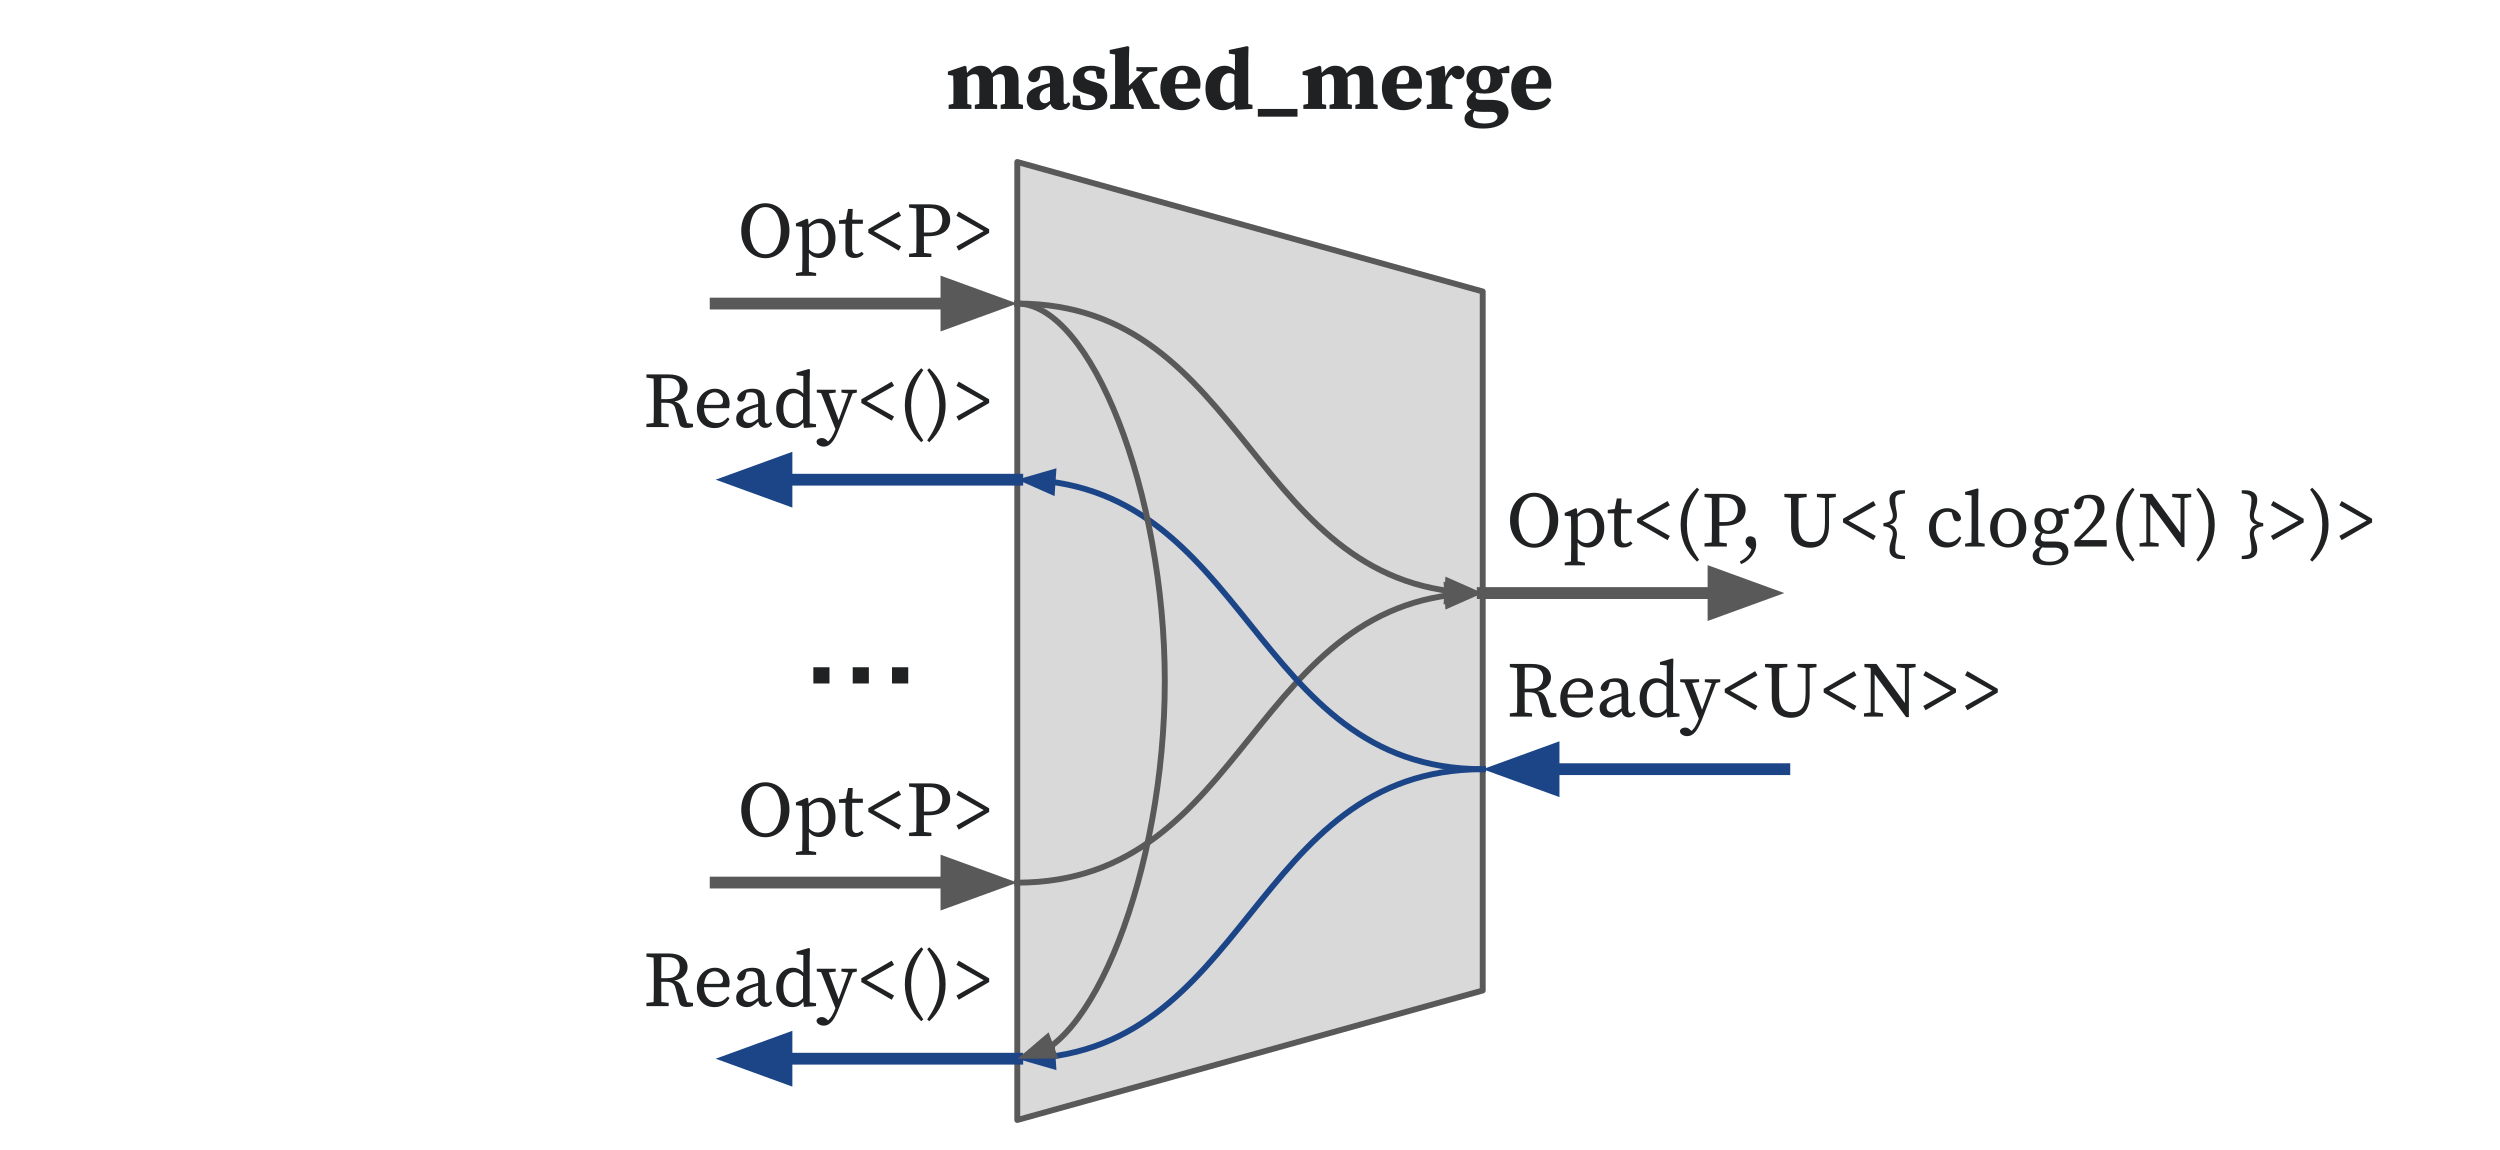 <?xml version="1.0" encoding="UTF-8" standalone="no"?>
<svg
   version="1.1"
   viewBox="0 0 423.614 194.827"
   fill="none"
   stroke="none"
   stroke-linecap="square"
   stroke-miterlimit="10"
   id="svg313"
   sodipodi:docname="masked-merge.svg"
   width="423.614"
   height="194.827"
   inkscape:version="1.1.2 (b8e25be8, 2022-02-05)"
   xmlns:inkscape="http://www.inkscape.org/namespaces/inkscape"
   xmlns:sodipodi="http://sodipodi.sourceforge.net/DTD/sodipodi-0.dtd"
   xmlns="http://www.w3.org/2000/svg"
   xmlns:svg="http://www.w3.org/2000/svg">
  <defs
     id="defs317" />
  <sodipodi:namedview
     id="namedview315"
     pagecolor="#ffffff"
     bordercolor="#666666"
     borderopacity="1.0"
     inkscape:pageshadow="2"
     inkscape:pageopacity="0.0"
     inkscape:pagecheckerboard="0"
     showgrid="false"
     inkscape:zoom="1.05"
     inkscape:cx="-10"
     inkscape:cy="237.61905"
     inkscape:window-width="1296"
     inkscape:window-height="969"
     inkscape:window-x="0"
     inkscape:window-y="25"
     inkscape:window-maximized="0"
     inkscape:current-layer="g311" />
  <clipPath
     id="g305443f3828_0_0.0">
    <path
       d="M 0,0 H 960 V 540 H 0 Z"
       clip-rule="nonzero"
       id="path2" />
  </clipPath>
  <g
     clip-path="url(#g305443f3828_0_0.0)"
     id="g311"
     transform="translate(-489.411,-32.825)">
    <path
       fill="#000000"
       fill-opacity="0"
       d="M 0,0 H 504 V 72.976 H 0 Z"
       fill-rule="evenodd"
       id="path7" />
    <path
       fill="#000000"
       fill-opacity="0"
       d="M 912.525,33.325 V 227.152 H 489.911 V 33.325 Z"
       fill-rule="evenodd"
       id="path11" />
    <path
       fill="#000000"
       fill-opacity="0"
       d="M 639.142,32.061 H 763.299 V 59.935 H 639.142 Z"
       fill-rule="evenodd"
       id="path15" />
    <path
       fill="#202122"
       d="m 650.154,51.278 v -0.688 l 0.797,-0.172 q 0.016,-0.531 0.016,-1.141 0,-0.625 0,-1.078 v -0.844 q 0,-0.609 -0.016,-0.938 0,-0.328 -0.031,-0.766 l -0.891,-0.141 v -0.562 l 2.891,-0.984 0.25,0.156 0.094,1.062 q 0.516,-0.609 1.078,-0.906 0.562,-0.312 1.203,-0.312 1.516,0 1.953,1.297 0.609,-0.719 1.172,-1 0.562,-0.297 1.188,-0.297 1.125,0 1.625,0.641 0.516,0.641 0.516,1.953 v 1.641 q 0,0.469 0,1.094 0,0.609 0.016,1.141 l 0.734,0.156 v 0.688 h -3.781 v -0.688 l 0.719,-0.172 q 0.016,-0.531 0.016,-1.141 0,-0.609 0,-1.078 V 46.778 q 0,-0.812 -0.188,-1.094 -0.188,-0.297 -0.656,-0.297 -0.609,0 -1.219,0.531 0.016,0.125 0.016,0.266 0.016,0.141 0.016,0.297 v 1.719 q 0,0.484 0,1.094 0,0.609 0,1.156 l 0.703,0.141 v 0.688 h -3.781 v -0.688 l 0.75,-0.172 q 0.016,-0.531 0.016,-1.141 0,-0.609 0,-1.078 v -1.406 q 0,-0.781 -0.188,-1.094 -0.172,-0.312 -0.656,-0.312 -0.312,0 -0.625,0.156 -0.297,0.141 -0.578,0.375 v 2.281 q 0,0.453 0,1.078 0,0.625 0.016,1.172 l 0.688,0.141 v 0.688 z m 18.862,0.203 q -1.266,0 -1.609,-1.047 -0.469,0.484 -0.906,0.781 -0.422,0.281 -1.188,0.281 -0.844,0 -1.391,-0.484 -0.531,-0.484 -0.531,-1.391 0,-0.531 0.234,-0.953 0.234,-0.422 0.844,-0.781 0.625,-0.375 1.75,-0.703 0.219,-0.062 0.516,-0.141 0.297,-0.078 0.594,-0.141 v -0.484 q 0,-0.984 -0.25,-1.328 -0.234,-0.359 -0.938,-0.359 -0.094,0 -0.188,0 -0.078,0 -0.203,0.016 l -0.078,0.641 q -0.016,0.719 -0.328,1.047 -0.312,0.312 -0.734,0.312 -0.812,0 -0.984,-0.734 0.062,-0.906 0.922,-1.469 0.875,-0.578 2.453,-0.578 1.406,0 2.016,0.641 0.609,0.641 0.609,2.125 v 3.281 q 0,0.438 0.312,0.438 0.125,0 0.219,-0.062 0.109,-0.078 0.234,-0.266 l 0.391,0.266 q -0.266,0.578 -0.688,0.844 -0.422,0.25 -1.078,0.25 z m -3.453,-2.234 q 0,0.531 0.25,0.797 0.266,0.266 0.625,0.266 0.172,0 0.344,-0.062 0.172,-0.078 0.547,-0.344 v -2.375 q -0.188,0.062 -0.375,0.125 -0.172,0.062 -0.312,0.125 -0.5,0.203 -0.797,0.578 -0.281,0.375 -0.281,0.891 z m 8.142,2.25 q -1.391,0 -2.547,-0.672 l 0.047,-1.797 h 1.172 l 0.25,1.453 q 0.266,0.109 0.531,0.156 0.266,0.047 0.562,0.047 0.641,0 0.969,-0.203 0.344,-0.219 0.344,-0.656 0,-0.328 -0.25,-0.578 -0.25,-0.25 -0.984,-0.453 l -0.797,-0.234 q -0.844,-0.25 -1.312,-0.812 -0.453,-0.562 -0.453,-1.375 0,-1.016 0.781,-1.703 0.797,-0.703 2.281,-0.703 0.641,0 1.188,0.156 0.547,0.156 1.125,0.438 l -0.094,1.609 h -1.188 l -0.281,-1.266 q -0.312,-0.125 -0.812,-0.125 -0.5,0 -0.797,0.219 -0.297,0.203 -0.297,0.609 0,0.297 0.234,0.531 0.234,0.219 1,0.453 l 0.719,0.203 q 1.031,0.312 1.484,0.891 0.453,0.562 0.453,1.375 0,1.156 -0.891,1.797 -0.875,0.641 -2.438,0.641 z m 3.81,-0.219 v -0.688 l 0.828,-0.172 q 0.016,-0.547 0.016,-1.156 0,-0.625 0,-1.062 V 42.06 l -0.906,-0.141 v -0.625 l 3.078,-0.656 0.234,0.141 -0.062,2.062 v 4.5 l 2.375,-2.328 -1.109,-0.172 v -0.641 h 3.531 v 0.641 l -1.328,0.188 -1.281,1.219 2.062,4.125 0.938,0.219 v 0.688 h -2.984 l -1.656,-3.5 -0.547,0.516 q 0,0.484 0,1.062 0.016,0.578 0.016,1.078 l 0.797,0.156 v 0.688 z m 12.143,-6.547 q -0.406,0 -0.75,0.5 -0.344,0.5 -0.391,1.859 h 1.234 q 0.531,0 0.719,-0.203 0.188,-0.219 0.188,-0.719 0,-0.734 -0.297,-1.078 -0.297,-0.359 -0.703,-0.359 z m 0.031,6.766 q -1.078,0 -1.906,-0.438 -0.812,-0.453 -1.281,-1.297 -0.469,-0.844 -0.469,-2.016 0,-1.234 0.547,-2.078 0.562,-0.844 1.422,-1.266 0.859,-0.438 1.797,-0.438 0.969,0 1.641,0.406 0.688,0.406 1.031,1.109 0.359,0.703 0.359,1.594 0,0.422 -0.078,0.781 h -4.234 q 0.062,1.156 0.625,1.703 0.578,0.547 1.328,0.547 0.609,0 1.031,-0.219 0.422,-0.234 0.75,-0.578 l 0.516,0.469 q -0.453,0.875 -1.234,1.297 -0.781,0.422 -1.844,0.422 z m 6.464,-3.719 q 0,1.203 0.422,1.828 0.422,0.609 1.094,0.609 0.5,0 0.906,-0.328 v -4.375 q -0.391,-0.297 -0.859,-0.297 -0.672,0 -1.125,0.625 -0.438,0.625 -0.438,1.938 z m 2.625,3.656 -0.125,-0.828 q -0.844,0.891 -2.062,0.891 -0.828,0 -1.5,-0.422 -0.656,-0.422 -1.047,-1.25 -0.375,-0.828 -0.375,-2.016 0,-1.203 0.453,-2.062 0.469,-0.859 1.203,-1.312 0.75,-0.469 1.578,-0.469 0.562,0 0.984,0.203 0.438,0.188 0.781,0.578 v -2.688 l -1.031,-0.141 v -0.625 l 3.094,-0.656 0.234,0.141 -0.047,2.062 v 7.609 l 0.719,0.141 v 0.688 z m 3.768,1.156 v -1.312 h 6.719 v 1.312 z m 7.712,-1.312 v -0.688 l 0.797,-0.172 q 0.016,-0.531 0.016,-1.141 0,-0.625 0,-1.078 v -0.844 q 0,-0.609 -0.016,-0.938 0,-0.328 -0.031,-0.766 l -0.891,-0.141 v -0.562 l 2.891,-0.984 0.25,0.156 0.094,1.062 q 0.516,-0.609 1.078,-0.906 0.562,-0.312 1.203,-0.312 1.516,0 1.953,1.297 0.609,-0.719 1.172,-1 0.562,-0.297 1.188,-0.297 1.125,0 1.625,0.641 0.516,0.641 0.516,1.953 v 1.641 q 0,0.469 0,1.094 0,0.609 0.016,1.141 l 0.734,0.156 v 0.688 h -3.781 v -0.688 l 0.719,-0.172 q 0.016,-0.531 0.016,-1.141 0,-0.609 0,-1.078 V 46.778 q 0,-0.812 -0.188,-1.094 -0.188,-0.297 -0.656,-0.297 -0.609,0 -1.219,0.531 0.016,0.125 0.016,0.266 0.016,0.141 0.016,0.297 v 1.719 q 0,0.484 0,1.094 0,0.609 0,1.156 l 0.703,0.141 v 0.688 h -3.781 v -0.688 l 0.75,-0.172 q 0.016,-0.531 0.016,-1.141 0,-0.609 0,-1.078 v -1.406 q 0,-0.781 -0.188,-1.094 -0.172,-0.312 -0.656,-0.312 -0.312,0 -0.625,0.156 -0.297,0.141 -0.578,0.375 v 2.281 q 0,0.453 0,1.078 0,0.625 0.016,1.172 l 0.688,0.141 v 0.688 z m 16.934,-6.547 q -0.406,0 -0.75,0.5 -0.344,0.5 -0.391,1.859 h 1.234 q 0.531,0 0.719,-0.203 0.188,-0.219 0.188,-0.719 0,-0.734 -0.297,-1.078 -0.297,-0.359 -0.703,-0.359 z m 0.031,6.766 q -1.078,0 -1.906,-0.438 -0.812,-0.453 -1.281,-1.297 -0.469,-0.844 -0.469,-2.016 0,-1.234 0.547,-2.078 0.562,-0.844 1.422,-1.266 0.859,-0.438 1.797,-0.438 0.969,0 1.641,0.406 0.688,0.406 1.031,1.109 0.359,0.703 0.359,1.594 0,0.422 -0.078,0.781 h -4.234 q 0.062,1.156 0.625,1.703 0.578,0.547 1.328,0.547 0.609,0 1.031,-0.219 0.422,-0.234 0.75,-0.578 l 0.516,0.469 q -0.453,0.875 -1.234,1.297 -0.781,0.422 -1.844,0.422 z m 3.948,-0.219 v -0.688 l 0.812,-0.156 q 0.016,-0.547 0.016,-1.156 0,-0.625 0,-1.078 V 47.341 q 0,-0.422 -0.016,-0.672 0,-0.266 -0.016,-0.484 0,-0.234 -0.016,-0.531 l -0.891,-0.141 v -0.562 l 2.891,-0.984 0.25,0.156 0.141,1.734 q 0.312,-0.938 0.859,-1.406 0.562,-0.484 1.109,-0.484 0.484,0 0.828,0.281 0.359,0.266 0.438,0.797 -0.016,0.578 -0.312,0.891 -0.281,0.312 -0.719,0.312 -0.625,0 -1.141,-0.688 l -0.078,-0.109 q -0.328,0.297 -0.609,0.766 -0.266,0.469 -0.375,0.984 v 1 q 0,0.453 0,1.047 0,0.578 0.016,1.094 l 1.156,0.25 v 0.688 z m 9.769,-3.281 q 0.516,0 0.766,-0.453 0.25,-0.453 0.25,-1.234 0,-0.781 -0.25,-1.203 -0.25,-0.438 -0.734,-0.438 -0.5,0 -0.75,0.438 -0.25,0.438 -0.25,1.219 0,0.781 0.234,1.234 0.234,0.438 0.734,0.438 z m -1.953,4.5 q 0,0.641 0.484,0.938 0.484,0.312 1.484,0.312 1.094,0 1.641,-0.328 0.562,-0.328 0.562,-0.812 0,-0.312 -0.234,-0.578 -0.234,-0.25 -0.828,-0.25 h -1.547 q -0.797,0 -1.328,-0.141 -0.109,0.219 -0.172,0.406 -0.062,0.188 -0.062,0.453 z m 1.969,-3.812 q -0.766,0 -1.344,-0.172 -0.172,0.297 -0.172,0.672 0,0.25 0.188,0.406 0.203,0.156 0.672,0.156 h 1.703 q 1.125,0 1.781,0.266 0.656,0.266 0.938,0.75 0.297,0.469 0.297,1.109 0,0.734 -0.484,1.359 -0.484,0.625 -1.453,1 -0.953,0.375 -2.359,0.375 -1.219,0 -1.906,-0.25 -0.688,-0.234 -0.969,-0.641 -0.281,-0.391 -0.281,-0.828 0,-0.938 1.219,-1.5 -0.453,-0.203 -0.656,-0.5 -0.188,-0.312 -0.188,-0.672 0,-0.516 0.297,-0.969 0.297,-0.469 0.844,-0.938 -0.609,-0.312 -0.906,-0.828 -0.281,-0.516 -0.281,-1.141 0,-1.031 0.75,-1.703 0.75,-0.672 2.312,-0.672 0.781,0 1.359,0.172 0.594,0.172 0.969,0.5 l 1.641,-0.703 0.234,0.141 v 1.141 h -1.391 q 0.266,0.484 0.266,1.125 0,0.984 -0.766,1.672 -0.75,0.672 -2.312,0.672 z m 8.147,-3.953 q -0.406,0 -0.75,0.5 -0.344,0.5 -0.391,1.859 h 1.234 q 0.531,0 0.719,-0.203 0.188,-0.219 0.188,-0.719 0,-0.734 -0.297,-1.078 -0.297,-0.359 -0.703,-0.359 z m 0.031,6.766 q -1.078,0 -1.906,-0.438 -0.812,-0.453 -1.281,-1.297 -0.469,-0.844 -0.469,-2.016 0,-1.234 0.547,-2.078 0.562,-0.844 1.422,-1.266 0.859,-0.438 1.797,-0.438 0.969,0 1.641,0.406 0.688,0.406 1.031,1.109 0.359,0.703 0.359,1.594 0,0.422 -0.078,0.781 h -4.234 q 0.062,1.156 0.625,1.703 0.578,0.547 1.328,0.547 0.609,0 1.031,-0.219 0.422,-0.234 0.75,-0.578 l 0.516,0.469 q -0.453,0.875 -1.234,1.297 -0.781,0.422 -1.844,0.422 z"
       fill-rule="nonzero"
       id="path17" />
    <path
       fill="#d9d9d9"
       d="m 661.785,222.604 78.866,-21.942 V 82.215 L 661.785,60.273 Z"
       fill-rule="evenodd"
       id="path19" />
    <path
       stroke="#595959"
       stroke-width="1"
       stroke-linejoin="round"
       stroke-linecap="butt"
       d="m 661.785,222.604 78.866,-21.942 V 82.215 L 661.785,60.273 Z"
       fill-rule="evenodd"
       id="path21" />
    <path
       fill="#000000"
       fill-opacity="0"
       d="M 740.654,113.764 H 907.268 v 14.866 H 740.654 Z"
       fill-rule="evenodd"
       id="path23" />
    <path
       fill="#202122"
       d="m 749.372,125.633 q -0.781,0 -1.516,-0.297 -0.719,-0.312 -1.312,-0.891 -0.578,-0.594 -0.922,-1.453 -0.344,-0.875 -0.344,-2.031 0,-1.094 0.344,-1.953 0.344,-0.875 0.922,-1.469 0.594,-0.594 1.312,-0.906 0.734,-0.312 1.516,-0.312 0.766,0 1.484,0.297 0.734,0.297 1.312,0.891 0.594,0.578 0.938,1.453 0.344,0.859 0.344,2 0,1.094 -0.344,1.969 -0.344,0.859 -0.922,1.469 -0.578,0.609 -1.312,0.922 -0.734,0.312 -1.5,0.312 z m 0,-0.672 q 0.688,0 1.188,-0.328 0.5,-0.344 0.812,-0.906 0.312,-0.578 0.453,-1.281 0.156,-0.719 0.156,-1.484 0,-0.75 -0.156,-1.453 -0.141,-0.719 -0.453,-1.281 -0.312,-0.578 -0.812,-0.906 -0.5,-0.344 -1.188,-0.344 -0.688,0 -1.188,0.344 -0.5,0.328 -0.828,0.906 -0.312,0.562 -0.469,1.281 -0.156,0.703 -0.156,1.453 0,0.766 0.156,1.484 0.156,0.703 0.469,1.281 0.328,0.562 0.828,0.906 0.5,0.328 1.188,0.328 z m 5.173,3.656 v -0.469 l 1.062,-0.187 q 0.016,-0.547 0.016,-1.094 0.016,-0.531 0.016,-1.062 v -3.812 q 0,-0.547 -0.016,-0.906 0,-0.359 -0.031,-0.766 l -1.047,-0.109 v -0.469 l 1.859,-0.812 0.203,0.125 0.078,0.875 q 0.953,-1 2.016,-1 0.719,0 1.281,0.406 0.578,0.391 0.922,1.141 0.344,0.734 0.344,1.766 0,1.031 -0.359,1.781 -0.359,0.75 -0.984,1.172 -0.609,0.406 -1.406,0.406 -0.453,0 -0.906,-0.188 -0.438,-0.188 -0.859,-0.672 v 1.047 q 0,0.531 0,1.062 0.016,0.547 0.016,1.094 l 1.219,0.203 v 0.469 z m 3.844,-8.937 q -0.312,0 -0.719,0.156 -0.391,0.156 -0.906,0.578 v 3.75 q 0.375,0.359 0.734,0.516 0.359,0.156 0.734,0.156 0.75,0 1.281,-0.594 0.531,-0.594 0.531,-1.891 0,-1.281 -0.469,-1.969 -0.469,-0.703 -1.188,-0.703 z m 6.059,5.922 q -0.688,0 -1.109,-0.375 -0.406,-0.375 -0.406,-1.141 0,-0.25 0,-0.5 0,-0.25 0,-0.641 v -3.141 h -1.094 v -0.578 l 1.188,-0.156 0.344,-1.781 h 0.797 l -0.078,1.812 h 1.797 v 0.703 h -1.812 v 4.125 q 0,0.516 0.203,0.75 0.203,0.234 0.531,0.234 0.219,0 0.422,-0.094 0.219,-0.094 0.469,-0.266 l 0.328,0.344 q -0.547,0.703 -1.578,0.703 z m 2.363,-4.25 v -0.625 l 5.156,-3 0.391,0.719 -4.625,2.594 4.625,2.594 -0.391,0.719 z m 8.437,0.375 q 0,1.062 0.188,2 0.188,0.922 0.641,1.875 0.453,0.953 1.234,2.078 l -0.344,0.312 q -1.422,-1.328 -2.109,-2.875 -0.672,-1.562 -0.672,-3.391 0,-1.828 0.672,-3.391 0.688,-1.562 2.109,-2.875 l 0.344,0.312 q -0.781,1.125 -1.234,2.078 -0.453,0.953 -0.641,1.891 -0.188,0.922 -0.188,1.984 z m 6.331,-4.594 h -0.812 q 0,0.844 -0.016,1.734 0,0.891 0,1.781 v 0.641 h 0.875 q 1.219,0 1.734,-0.594 0.516,-0.594 0.516,-1.531 0,-0.969 -0.562,-1.5 -0.547,-0.531 -1.734,-0.531 z m -3.344,-0.078 v -0.547 h 3.578 q 1.688,0 2.531,0.75 0.859,0.734 0.859,1.906 0,0.75 -0.375,1.375 -0.375,0.625 -1.203,1 -0.812,0.375 -2.188,0.375 h -0.688 q 0,0.719 0,1.422 0.016,0.688 0.016,1.406 l 1.25,0.141 v 0.547 h -3.781 v -0.547 l 1.219,-0.141 q 0.031,-0.844 0.031,-1.703 0,-0.875 0,-1.734 v -0.656 q 0,-0.875 0,-1.734 0,-0.859 -0.031,-1.703 z m 8.754,7.984 q 0,0.797 -0.391,1.469 -0.375,0.688 -0.969,1.172 -0.578,0.5 -1.219,0.734 l -0.188,-0.453 q 0.688,-0.344 1.203,-0.844 0.516,-0.484 0.766,-1.234 l -0.5,-0.391 q -0.266,-0.203 -0.391,-0.453 -0.109,-0.25 -0.109,-0.5 0,-0.344 0.203,-0.594 0.203,-0.25 0.609,-0.25 0.188,0 0.375,0.078 0.203,0.078 0.453,0.312 0.078,0.25 0.109,0.484 0.047,0.234 0.047,0.469 z m 10.291,-7.984 v -0.547 h 3.203 v 0.547 l -1.156,0.156 v 4.562 q 0,1.406 -0.422,2.25 -0.406,0.844 -1.125,1.234 -0.719,0.375 -1.641,0.375 -0.953,0 -1.688,-0.375 -0.734,-0.375 -1.141,-1.156 -0.406,-0.797 -0.406,-2.031 v -1.438 q 0,-0.875 0,-1.734 0,-0.859 -0.031,-1.703 l -1.109,-0.141 v -0.547 h 3.781 v 0.547 l -1.359,0.172 q -0.016,0.828 -0.031,1.688 0,0.844 0,1.719 v 1.047 q 0,1.141 0.266,1.797 0.281,0.656 0.766,0.938 0.5,0.266 1.188,0.266 1.125,0 1.688,-0.719 0.578,-0.734 0.578,-2.5 v -4.234 z m 4.424,4.297 v -0.625 l 5.156,-3 0.391,0.719 -4.625,2.594 4.625,2.594 -0.391,0.719 z m 6.843,0.641 v -0.531 q 0.844,-0.109 1.219,-0.422 0.375,-0.312 0.375,-0.812 0,-0.359 -0.141,-0.766 -0.141,-0.422 -0.281,-0.906 -0.141,-0.5 -0.141,-1.047 0,-0.781 0.531,-1.188 0.547,-0.422 1.484,-0.422 h 0.609 v 0.531 l -0.359,0.047 q -0.703,0.078 -1,0.297 -0.297,0.203 -0.297,0.797 0,0.75 0.141,1.438 0.156,0.672 0.156,1.078 0,0.641 -0.297,1.062 -0.297,0.422 -0.938,0.578 0.641,0.125 0.938,0.562 0.297,0.438 0.297,1.078 0,0.391 -0.156,1.078 -0.141,0.672 -0.141,1.438 0,0.578 0.297,0.797 0.297,0.219 1,0.297 l 0.359,0.047 v 0.531 h -0.609 q -0.938,0 -1.484,-0.422 -0.531,-0.406 -0.531,-1.203 0,-0.547 0.141,-1.031 0.141,-0.484 0.281,-0.906 0.141,-0.422 0.141,-0.781 0,-0.5 -0.375,-0.797 -0.375,-0.312 -1.219,-0.422 z m 10.722,3.609 q -1.375,0 -2.188,-0.891 -0.812,-0.891 -0.812,-2.422 0,-1.062 0.422,-1.812 0.438,-0.75 1.141,-1.141 0.719,-0.406 1.516,-0.406 0.594,0 1.094,0.234 0.516,0.219 0.844,0.609 0.344,0.391 0.422,0.891 -0.094,0.5 -0.609,0.5 -0.344,0 -0.516,-0.172 -0.156,-0.188 -0.219,-0.469 l -0.25,-0.875 q -0.188,-0.062 -0.375,-0.078 -0.172,-0.031 -0.344,-0.031 -0.844,0 -1.406,0.672 -0.547,0.656 -0.547,1.938 0,1.25 0.594,1.922 0.609,0.672 1.531,0.672 0.578,0 1.047,-0.266 0.484,-0.266 0.797,-0.75 l 0.328,0.172 q -0.281,0.828 -0.906,1.266 -0.625,0.438 -1.562,0.438 z m 3.123,-0.172 v -0.484 l 1.078,-0.188 q 0,-0.547 0,-1.062 0.016,-0.531 0.016,-1.062 v -5.859 l -1.094,-0.125 v -0.469 l 2.078,-0.594 0.188,0.094 -0.047,1.906 v 5.047 q 0,0.531 0,1.062 0.016,0.531 0.031,1.062 l 1.062,0.188 v 0.484 z m 7.3,0.172 q -0.781,0 -1.484,-0.359 -0.688,-0.375 -1.141,-1.109 -0.438,-0.75 -0.438,-1.828 0,-1.109 0.438,-1.859 0.453,-0.766 1.141,-1.141 0.703,-0.375 1.484,-0.375 0.766,0 1.469,0.375 0.703,0.375 1.141,1.141 0.453,0.75 0.453,1.859 0,1.078 -0.453,1.828 -0.438,0.734 -1.141,1.109 -0.703,0.359 -1.469,0.359 z m 0,-0.594 q 0.859,0 1.328,-0.688 0.469,-0.688 0.469,-2.016 0,-1.359 -0.469,-2.062 -0.469,-0.703 -1.328,-0.703 -0.875,0 -1.344,0.703 -0.453,0.703 -0.453,2.062 0,1.328 0.453,2.016 0.469,0.688 1.344,0.688 z m 6.817,-2.25 q 0.641,0 1,-0.469 0.359,-0.484 0.359,-1.219 0,-0.703 -0.344,-1.141 -0.328,-0.453 -0.953,-0.453 -0.641,0 -1,0.469 -0.359,0.453 -0.359,1.172 0,0.734 0.344,1.188 0.344,0.453 0.953,0.453 z m 0.031,0.547 q -0.516,0 -0.984,-0.156 -0.344,0.422 -0.344,0.859 0,0.266 0.156,0.422 0.156,0.156 0.625,0.156 h 1.75 q 1.094,0 1.609,0.453 0.531,0.453 0.531,1.266 0,0.578 -0.375,1.109 -0.359,0.531 -1.094,0.859 -0.734,0.344 -1.828,0.344 -1.453,0 -2.109,-0.453 -0.641,-0.453 -0.641,-1.156 0,-0.438 0.281,-0.812 0.281,-0.359 1.016,-0.719 -0.875,-0.234 -0.875,-1 0,-0.328 0.203,-0.672 0.203,-0.344 0.703,-0.812 -0.484,-0.266 -0.766,-0.734 -0.266,-0.469 -0.266,-1.141 0,-1.062 0.688,-1.625 0.688,-0.562 1.734,-0.562 1.047,0 1.688,0.516 l 1.5,-0.516 0.203,0.125 v 0.844 h -1.297 q 0.297,0.5 0.297,1.219 0,1.047 -0.688,1.625 -0.688,0.562 -1.719,0.562 z m -1.609,3.484 q 0,0.656 0.453,0.938 0.469,0.281 1.266,0.281 1.094,0 1.656,-0.406 0.578,-0.391 0.578,-0.953 0,-0.438 -0.312,-0.734 -0.297,-0.297 -1.016,-0.297 h -1.562 q -0.141,0 -0.281,-0.016 -0.141,0 -0.266,-0.016 -0.281,0.297 -0.406,0.578 -0.109,0.297 -0.109,0.625 z m 5.982,-1.359 v -0.859 q 0.531,-0.531 1.031,-1.031 0.5,-0.516 0.922,-0.969 1,-1.062 1.469,-1.906 0.469,-0.859 0.469,-1.625 0,-0.828 -0.438,-1.312 -0.438,-0.484 -1.172,-0.484 -0.125,0 -0.297,0.016 -0.156,0.016 -0.344,0.062 l -0.266,0.906 q -0.125,0.5 -0.312,0.703 -0.172,0.203 -0.453,0.203 -0.438,0 -0.672,-0.422 0.078,-0.703 0.453,-1.156 0.391,-0.469 0.969,-0.688 0.594,-0.219 1.266,-0.219 1.297,0 1.875,0.641 0.594,0.625 0.594,1.625 0,0.578 -0.234,1.141 -0.234,0.547 -0.812,1.234 -0.578,0.688 -1.594,1.672 -0.266,0.266 -0.656,0.625 -0.375,0.359 -0.781,0.75 h 4.453 v 1.094 z m 8.133,-3.703 q 0,1.062 0.188,2 0.188,0.922 0.641,1.875 0.453,0.953 1.234,2.078 l -0.344,0.312 q -1.422,-1.328 -2.109,-2.875 -0.672,-1.562 -0.672,-3.391 0,-1.828 0.672,-3.391 0.688,-1.562 2.109,-2.875 l 0.344,0.312 q -0.781,1.125 -1.234,2.078 -0.453,0.953 -0.641,1.891 -0.188,0.922 -0.188,1.984 z m 8.44,-4.672 v -0.547 h 3.219 v 0.547 l -1.141,0.172 v 8.297 h -0.469 l -5.328,-7.266 v 6.438 l 1.422,0.188 v 0.547 H 851.953 v -0.547 l 1.141,-0.156 v -7.406 l -0.125,-0.156 -0.938,-0.109 v -0.547 h 2.047 l 4.812,6.609 v -5.891 z m 6.14,4.672 q 0,-1.062 -0.188,-1.984 -0.188,-0.938 -0.641,-1.891 -0.438,-0.953 -1.234,-2.078 l 0.359,-0.312 q 1.406,1.312 2.078,2.875 0.688,1.562 0.688,3.391 0,1.828 -0.688,3.391 -0.672,1.547 -2.078,2.875 l -0.359,-0.312 q 0.797,-1.125 1.234,-2.078 0.453,-0.953 0.641,-1.875 0.188,-0.938 0.188,-2 z m 9.28,-0.266 v 0.531 q -0.828,0.109 -1.203,0.422 -0.375,0.297 -0.375,0.797 0,0.359 0.141,0.781 0.141,0.422 0.281,0.906 0.141,0.484 0.141,1.031 0,0.797 -0.547,1.203 -0.531,0.422 -1.484,0.422 h -0.594 v -0.531 l 0.359,-0.047 q 0.688,-0.078 0.984,-0.297 0.297,-0.219 0.297,-0.797 0,-0.766 -0.141,-1.438 -0.141,-0.688 -0.141,-1.078 0,-0.641 0.281,-1.078 0.297,-0.438 0.953,-0.562 -0.656,-0.156 -0.953,-0.578 -0.281,-0.422 -0.281,-1.062 0,-0.406 0.141,-1.078 0.141,-0.688 0.141,-1.438 0,-0.594 -0.297,-0.797 -0.297,-0.219 -0.984,-0.297 l -0.359,-0.047 v -0.531 h 0.594 q 0.953,0 1.484,0.422 0.547,0.406 0.547,1.188 0,0.547 -0.141,1.047 -0.141,0.484 -0.281,0.906 -0.141,0.406 -0.141,0.766 0,0.5 0.375,0.812 0.375,0.312 1.203,0.422 z m 6.85,-0.734 v 0.625 l -5.156,3 -0.391,-0.719 4.625,-2.594 -4.625,-2.594 0.391,-0.719 z m 3.155,1 q 0,-1.062 -0.188,-1.984 -0.188,-0.938 -0.641,-1.891 -0.438,-0.953 -1.234,-2.078 l 0.359,-0.312 q 1.406,1.312 2.078,2.875 0.688,1.562 0.688,3.391 0,1.828 -0.688,3.391 -0.672,1.547 -2.078,2.875 l -0.359,-0.312 q 0.797,-1.125 1.234,-2.078 0.453,-0.953 0.641,-1.875 0.188,-0.938 0.188,-2 z m 8.44,-1 v 0.625 l -5.156,3 -0.391,-0.719 4.625,-2.594 -4.625,-2.594 0.391,-0.719 z"
       fill-rule="nonzero"
       id="path25" />
    <path
       fill="#000000"
       fill-opacity="0"
       d="m 740.655,133.317 h 51.106"
       fill-rule="evenodd"
       id="path27" />
    <path
       stroke="#595959"
       stroke-width="2"
       stroke-linejoin="round"
       stroke-linecap="butt"
       d="m 740.655,133.317 h 39.106"
       fill-rule="evenodd"
       id="path29" />
    <path
       fill="#595959"
       stroke="#595959"
       stroke-width="2"
       stroke-linecap="butt"
       d="m 779.76,136.62 9.076,-3.303 -9.076,-3.303 z"
       fill-rule="evenodd"
       id="path31" />
    <path
       fill="#000000"
       fill-opacity="0"
       d="m 740.655,127.366 h 18.398 v 11.902 H 740.655 Z"
       fill-rule="evenodd"
       id="path33" />
    <path
       fill="#000000"
       fill-opacity="0"
       d="m 773.341,127.366 h 18.398 v 11.902 H 773.341 Z"
       fill-rule="evenodd"
       id="path35" />
    <path
       fill="#000000"
       fill-opacity="0"
       d="M 791.759,163.162 H 740.654"
       fill-rule="evenodd"
       id="path37" />
    <path
       stroke="#1c4587"
       stroke-width="2"
       stroke-linejoin="round"
       stroke-linecap="butt"
       d="M 791.759,163.162 H 752.654"
       fill-rule="evenodd"
       id="path39" />
    <path
       fill="#1c4587"
       stroke="#1c4587"
       stroke-width="2"
       stroke-linecap="butt"
       d="m 752.654,159.859 -9.076,3.303 9.076,3.303 z"
       fill-rule="evenodd"
       id="path41" />
    <path
       fill="#000000"
       fill-opacity="0"
       d="m 740.676,157.212 h 18.398 v 11.902 H 740.676 Z"
       fill-rule="evenodd"
       id="path43" />
    <path
       fill="#000000"
       fill-opacity="0"
       d="m 773.362,157.212 h 18.398 v 11.902 H 773.362 Z"
       fill-rule="evenodd"
       id="path45" />
    <path
       fill="#000000"
       fill-opacity="0"
       d="m 610.676,84.259 h 51.106"
       fill-rule="evenodd"
       id="path47" />
    <path
       stroke="#595959"
       stroke-width="2"
       stroke-linejoin="round"
       stroke-linecap="butt"
       d="m 610.676,84.259 h 39.106"
       fill-rule="evenodd"
       id="path49" />
    <path
       fill="#595959"
       stroke="#595959"
       stroke-width="2"
       stroke-linecap="butt"
       d="m 649.781,87.562 9.076,-3.303 -9.076,-3.303 z"
       fill-rule="evenodd"
       id="path51" />
    <path
       fill="#000000"
       fill-opacity="0"
       d="m 610.676,78.308 h 18.398 V 90.21 H 610.676 Z"
       fill-rule="evenodd"
       id="path53" />
    <path
       fill="#000000"
       fill-opacity="0"
       d="m 643.362,78.308 h 18.398 v 11.902 h -18.398 z"
       fill-rule="evenodd"
       id="path55" />
    <path
       fill="#000000"
       fill-opacity="0"
       d="M 661.78,114.104 H 610.675"
       fill-rule="evenodd"
       id="path57" />
    <path
       stroke="#1c4587"
       stroke-width="2"
       stroke-linejoin="round"
       stroke-linecap="butt"
       d="M 661.78,114.104 H 622.675"
       fill-rule="evenodd"
       id="path59" />
    <path
       fill="#1c4587"
       stroke="#1c4587"
       stroke-width="2"
       stroke-linecap="butt"
       d="m 622.675,110.801 -9.076,3.303 9.076,3.303 z"
       fill-rule="evenodd"
       id="path61" />
    <path
       fill="#000000"
       fill-opacity="0"
       d="m 610.697,108.153 h 18.398 v 11.902 H 610.697 Z"
       fill-rule="evenodd"
       id="path63" />
    <path
       fill="#000000"
       fill-opacity="0"
       d="m 643.383,108.153 h 18.398 v 11.902 H 643.383 Z"
       fill-rule="evenodd"
       id="path65" />
    <path
       fill="#000000"
       fill-opacity="0"
       d="M 740.654,142.583 H 907.268 v 14.866 H 740.654 Z"
       fill-rule="evenodd"
       id="path67" />
    <path
       fill="#202122"
       d="m 748.935,145.952 h -1.156 q 0,0.875 -0.016,1.75 0,0.875 0,1.812 h 1.016 q 1.094,0 1.594,-0.516 0.516,-0.516 0.516,-1.328 0,-0.828 -0.469,-1.266 -0.469,-0.453 -1.484,-0.453 z m -3.688,-0.078 v -0.547 h 3.719 q 1.531,0 2.391,0.625 0.859,0.609 0.859,1.719 0,0.766 -0.562,1.406 -0.562,0.641 -1.688,0.844 0.594,0.109 0.969,0.516 0.375,0.391 0.609,1.172 l 0.578,1.969 1.016,0.125 v 0.547 q -0.188,0.047 -0.438,0.094 -0.25,0.047 -0.562,0.047 -0.625,0 -0.938,-0.188 -0.312,-0.188 -0.422,-0.672 l -0.547,-2.141 q -0.109,-0.547 -0.344,-0.812 -0.219,-0.266 -0.578,-0.359 -0.344,-0.094 -0.891,-0.094 h -0.656 q 0,0.953 0,1.797 0.016,0.828 0.016,1.641 l 1.234,0.141 v 0.547 h -3.766 V 153.702 l 1.219,-0.141 q 0.031,-0.844 0.031,-1.703 0,-0.875 0,-1.734 v -0.656 q 0,-0.875 0,-1.734 0,-0.859 -0.031,-1.703 z m 11.528,2.484 q -0.359,0 -0.75,0.219 -0.375,0.203 -0.656,0.672 -0.266,0.469 -0.344,1.234 h 2.422 q 0.484,0 0.625,-0.188 0.156,-0.203 0.156,-0.5 0,-0.391 -0.188,-0.703 -0.188,-0.328 -0.516,-0.531 -0.328,-0.203 -0.75,-0.203 z m 0,6.062 q -1.359,0 -2.172,-0.875 -0.812,-0.875 -0.812,-2.406 0,-1.016 0.422,-1.781 0.422,-0.766 1.125,-1.188 0.703,-0.422 1.531,-0.422 0.688,0 1.25,0.312 0.562,0.297 0.891,0.859 0.328,0.562 0.328,1.391 0,0.219 -0.031,0.422 -0.016,0.188 -0.062,0.312 h -4.25 q 0.031,1.234 0.609,1.875 0.594,0.641 1.547,0.641 0.641,0 1.062,-0.266 0.438,-0.266 0.797,-0.672 l 0.312,0.25 q -0.375,0.703 -1.016,1.125 -0.625,0.422 -1.531,0.422 z m 8.633,-0.031 q -0.484,0 -0.812,-0.281 -0.312,-0.281 -0.391,-0.75 -0.547,0.531 -0.969,0.797 -0.406,0.266 -0.984,0.266 -0.734,0 -1.266,-0.422 -0.531,-0.422 -0.531,-1.25 0,-0.375 0.172,-0.703 0.188,-0.344 0.672,-0.656 0.484,-0.328 1.375,-0.641 0.312,-0.109 0.703,-0.234 0.406,-0.125 0.797,-0.203 v -0.344 q 0,-0.969 -0.297,-1.281 -0.281,-0.328 -0.953,-0.328 -0.141,0 -0.328,0.016 -0.172,0.016 -0.391,0.062 l -0.25,0.875 q -0.188,0.625 -0.688,0.625 -0.562,0 -0.641,-0.531 0.188,-0.766 0.891,-1.203 0.703,-0.453 1.719,-0.453 1.047,0 1.547,0.531 0.516,0.516 0.516,1.781 v 2.844 q 0,0.422 0.125,0.609 0.141,0.172 0.359,0.172 0.172,0 0.281,-0.078 0.125,-0.078 0.234,-0.219 l 0.266,0.297 q -0.234,0.391 -0.531,0.547 -0.281,0.156 -0.625,0.156 z m -3.766,-1.828 q 0,0.531 0.312,0.766 0.312,0.219 0.766,0.219 0.188,0 0.359,-0.047 0.188,-0.062 0.438,-0.219 0.266,-0.156 0.656,-0.438 v -2.047 q -0.344,0.094 -0.672,0.219 -0.328,0.109 -0.547,0.188 -0.578,0.219 -0.859,0.469 -0.281,0.234 -0.375,0.469 -0.078,0.219 -0.078,0.422 z m 6.8,-1.438 q 0,1.297 0.531,1.922 0.531,0.609 1.328,0.609 0.438,0 0.766,-0.172 0.344,-0.188 0.719,-0.594 v -3.688 q -0.453,-0.406 -0.812,-0.547 -0.359,-0.156 -0.688,-0.156 -0.5,0 -0.922,0.281 -0.406,0.266 -0.672,0.859 -0.25,0.578 -0.25,1.484 z m 3.484,3.266 -0.094,-0.922 q -0.344,0.453 -0.797,0.703 -0.453,0.25 -1.078,0.25 -0.812,0 -1.422,-0.406 -0.609,-0.422 -0.953,-1.156 -0.344,-0.734 -0.344,-1.719 0,-1.016 0.375,-1.781 0.375,-0.766 1.016,-1.188 0.641,-0.422 1.453,-0.422 0.469,0 0.891,0.188 0.438,0.188 0.859,0.672 v -3.016 l -1.141,-0.125 v -0.469 l 2.078,-0.594 0.188,0.094 -0.047,1.906 v 7.203 l 1.078,0.156 v 0.484 z m 6.361,-5.984 v -0.484 h 2.609 v 0.484 l -0.719,0.141 -2.156,5.656 q -0.656,1.781 -1.281,2.562 -0.625,0.797 -1.453,0.797 -0.484,0 -0.859,-0.25 -0.359,-0.234 -0.359,-0.625 0.062,-0.297 0.328,-0.438 0.266,-0.141 0.562,-0.141 0.266,0 0.484,0.109 0.234,0.109 0.5,0.391 l 0.078,0.062 q 0.422,-0.359 0.703,-0.875 0.297,-0.5 0.484,-1.047 l 0.062,-0.156 -2.422,-6.094 -0.734,-0.094 v -0.484 h 3.203 v 0.484 l -1.172,0.141 1.672,4.547 1.641,-4.531 z m 3.371,1.766 v -0.625 l 5.156,-3 0.391,0.719 -4.625,2.594 4.625,2.594 -0.391,0.719 z m 12.343,-4.297 v -0.547 h 3.203 v 0.547 l -1.156,0.156 v 4.562 q 0,1.406 -0.422,2.25 -0.406,0.844 -1.125,1.234 -0.719,0.375 -1.641,0.375 -0.953,0 -1.688,-0.375 -0.734,-0.375 -1.141,-1.156 -0.406,-0.797 -0.406,-2.031 v -1.438 q 0,-0.875 0,-1.734 0,-0.859 -0.031,-1.703 l -1.109,-0.141 v -0.547 h 3.781 v 0.547 l -1.359,0.172 q -0.016,0.828 -0.031,1.688 0,0.844 0,1.719 v 1.047 q 0,1.141 0.266,1.797 0.281,0.656 0.766,0.938 0.5,0.266 1.188,0.266 1.125,0 1.688,-0.719 0.578,-0.734 0.578,-2.5 v -4.234 z m 4.424,4.297 v -0.625 l 5.156,-3 0.391,0.719 -4.625,2.594 4.625,2.594 -0.391,0.719 z m 12.358,-4.297 v -0.547 h 3.219 v 0.547 l -1.141,0.172 v 8.297 h -0.469 l -5.328,-7.266 v 6.438 l 1.422,0.188 v 0.547 H 805.252 v -0.547 l 1.141,-0.156 v -7.406 l -0.125,-0.156 -0.938,-0.109 v -0.547 h 2.047 l 4.812,6.609 v -5.891 z m 10.062,3.672 v 0.625 l -5.156,3 -0.391,-0.719 4.625,-2.594 -4.625,-2.594 0.391,-0.719 z m 7.077,0 v 0.625 l -5.156,3 -0.391,-0.719 4.625,-2.594 -4.625,-2.594 0.391,-0.719 z"
       fill-rule="nonzero"
       id="path69" />
    <path
       fill="#000000"
       fill-opacity="0"
       d="m 591.073,64.706 h 70.709 V 79.572 H 591.073 Z"
       fill-rule="evenodd"
       id="path71" />
    <path
       fill="#202122"
       d="m 619.105,76.575 q -0.781,0 -1.516,-0.297 -0.719,-0.312 -1.312,-0.891 -0.578,-0.594 -0.922,-1.453 -0.344,-0.875 -0.344,-2.031 0,-1.094 0.344,-1.953 0.344,-0.875 0.922,-1.469 0.594,-0.594 1.312,-0.906 0.734,-0.312 1.516,-0.312 0.766,0 1.484,0.297 0.734,0.297 1.312,0.891 0.594,0.578 0.938,1.453 0.344,0.859 0.344,2 0,1.094 -0.344,1.969 -0.344,0.859 -0.922,1.469 -0.578,0.609 -1.312,0.922 -0.734,0.312 -1.5,0.312 z m 0,-0.672 q 0.688,0 1.188,-0.328 0.5,-0.344 0.812,-0.906 0.312,-0.578 0.453,-1.281 0.156,-0.719 0.156,-1.484 0,-0.75 -0.156,-1.453 -0.141,-0.719 -0.453,-1.281 -0.312,-0.578 -0.812,-0.906 -0.5,-0.344 -1.188,-0.344 -0.688,0 -1.188,0.344 -0.5,0.328 -0.828,0.906 -0.312,0.562 -0.469,1.281 -0.156,0.703 -0.156,1.453 0,0.766 0.156,1.484 0.156,0.703 0.469,1.281 0.328,0.562 0.828,0.906 0.5,0.328 1.188,0.328 z m 5.173,3.656 v -0.469 l 1.062,-0.188 q 0.016,-0.547 0.016,-1.094 0.016,-0.531 0.016,-1.062 v -3.812 q 0,-0.547 -0.016,-0.906 0,-0.359 -0.031,-0.766 l -1.047,-0.109 v -0.469 l 1.859,-0.812 0.203,0.125 0.078,0.875 q 0.953,-1 2.016,-1 0.719,0 1.281,0.406 0.578,0.391 0.922,1.141 0.344,0.734 0.344,1.766 0,1.031 -0.359,1.781 -0.359,0.75 -0.984,1.172 -0.609,0.406 -1.406,0.406 -0.453,0 -0.906,-0.188 -0.438,-0.188 -0.859,-0.672 v 1.047 q 0,0.531 0,1.062 0.016,0.547 0.016,1.094 l 1.219,0.203 v 0.469 z m 3.844,-8.938 q -0.312,0 -0.719,0.156 -0.391,0.156 -0.906,0.578 v 3.75 q 0.375,0.359 0.734,0.516 0.359,0.156 0.734,0.156 0.75,0 1.281,-0.594 0.531,-0.594 0.531,-1.891 0,-1.281 -0.469,-1.969 -0.469,-0.703 -1.188,-0.703 z m 6.059,5.922 q -0.688,0 -1.109,-0.375 -0.406,-0.375 -0.406,-1.141 0,-0.25 0,-0.5 0,-0.25 0,-0.641 v -3.141 h -1.094 V 70.169 l 1.188,-0.156 0.344,-1.781 h 0.797 l -0.078,1.812 h 1.797 v 0.703 h -1.812 v 4.125 q 0,0.516 0.203,0.75 0.203,0.234 0.531,0.234 0.219,0 0.422,-0.094 0.219,-0.094 0.469,-0.266 l 0.328,0.344 q -0.547,0.703 -1.578,0.703 z m 2.363,-4.25 v -0.625 l 5.156,-3 0.391,0.719 -4.625,2.594 4.625,2.594 -0.391,0.719 z m 10.249,-4.219 h -0.812 q 0,0.844 -0.016,1.734 0,0.891 0,1.781 v 0.641 h 0.875 q 1.219,0 1.734,-0.594 0.516,-0.594 0.516,-1.531 0,-0.969 -0.562,-1.5 -0.547,-0.531 -1.734,-0.531 z m -3.344,-0.078 V 67.45 h 3.578 q 1.688,0 2.531,0.75 0.859,0.734 0.859,1.906 0,0.75 -0.375,1.375 -0.375,0.625 -1.203,1 -0.812,0.375 -2.188,0.375 h -0.688 q 0,0.719 0,1.422 0.016,0.688 0.016,1.406 l 1.25,0.141 v 0.547 h -3.781 V 75.825 l 1.219,-0.141 q 0.031,-0.844 0.031,-1.703 0,-0.875 0,-1.734 v -0.656 q 0,-0.875 0,-1.734 0,-0.859 -0.031,-1.703 z m 13.569,3.672 v 0.625 l -5.156,3 -0.391,-0.719 4.625,-2.594 -4.625,-2.594 0.391,-0.719 z"
       fill-rule="nonzero"
       id="path73" />
    <path
       fill="#000000"
       fill-opacity="0"
       d="m 591.073,93.525 h 70.709 V 108.391 H 591.073 Z"
       fill-rule="evenodd"
       id="path75" />
    <path
       fill="#202122"
       d="m 602.634,96.894 h -1.156 q 0,0.875 -0.016,1.75 0,0.875 0,1.812 h 1.016 q 1.094,0 1.594,-0.516 0.516,-0.516 0.516,-1.328 0,-0.828 -0.469,-1.266 -0.469,-0.453 -1.484,-0.453 z m -3.688,-0.078 v -0.547 h 3.719 q 1.531,0 2.391,0.625 0.859,0.609 0.859,1.719 0,0.766 -0.562,1.406 -0.562,0.641 -1.688,0.844 0.594,0.109 0.969,0.516 0.375,0.391 0.609,1.172 l 0.578,1.969 1.016,0.125 v 0.547 q -0.188,0.047 -0.438,0.094 -0.25,0.047 -0.562,0.047 -0.625,0 -0.938,-0.188 -0.312,-0.188 -0.422,-0.672 l -0.547,-2.141 q -0.109,-0.547 -0.344,-0.812 -0.219,-0.266 -0.578,-0.359 -0.344,-0.094 -0.891,-0.094 h -0.656 q 0,0.953 0,1.797 0.016,0.828 0.016,1.641 l 1.234,0.141 v 0.547 h -3.766 v -0.547 l 1.219,-0.141 q 0.031,-0.844 0.031,-1.703 0,-0.875 0,-1.734 v -0.656 q 0,-0.875 0,-1.734 0,-0.859 -0.031,-1.703 z m 11.528,2.484 q -0.359,0 -0.75,0.219 -0.375,0.203 -0.656,0.672 -0.266,0.469 -0.344,1.234 h 2.422 q 0.484,0 0.625,-0.188 0.156,-0.203 0.156,-0.5 0,-0.391 -0.188,-0.703 -0.188,-0.328 -0.516,-0.531 -0.328,-0.203 -0.75,-0.203 z m 0,6.062 q -1.359,0 -2.172,-0.875 -0.812,-0.875 -0.812,-2.406 0,-1.016 0.422,-1.781 0.422,-0.766 1.125,-1.187 0.703,-0.422 1.531,-0.422 0.688,0 1.25,0.312 0.562,0.297 0.891,0.859 0.328,0.562 0.328,1.391 0,0.219 -0.031,0.422 -0.016,0.188 -0.062,0.312 h -4.25 q 0.031,1.234 0.609,1.875 0.594,0.641 1.547,0.641 0.641,0 1.062,-0.266 0.438,-0.266 0.797,-0.672 l 0.312,0.25 q -0.375,0.703 -1.016,1.125 -0.625,0.422 -1.531,0.422 z m 8.633,-0.031 q -0.484,0 -0.812,-0.281 -0.312,-0.281 -0.391,-0.75 -0.547,0.531 -0.969,0.797 -0.406,0.266 -0.984,0.266 -0.734,0 -1.266,-0.422 -0.531,-0.422 -0.531,-1.25 0,-0.375 0.172,-0.703 0.188,-0.344 0.672,-0.656 0.484,-0.328 1.375,-0.641 0.312,-0.109 0.703,-0.234 0.406,-0.125 0.797,-0.203 v -0.344 q 0,-0.969 -0.297,-1.281 -0.281,-0.328 -0.953,-0.328 -0.141,0 -0.328,0.016 -0.172,0.016 -0.391,0.062 l -0.25,0.875 q -0.188,0.625 -0.688,0.625 -0.562,0 -0.641,-0.531 0.188,-0.766 0.891,-1.203 0.703,-0.453 1.719,-0.453 1.047,0 1.547,0.531 0.516,0.516 0.516,1.781 v 2.844 q 0,0.422 0.125,0.609 0.141,0.172 0.359,0.172 0.172,0 0.281,-0.078 0.125,-0.078 0.234,-0.219 l 0.266,0.297 q -0.234,0.391 -0.531,0.547 -0.281,0.156 -0.625,0.156 z m -3.766,-1.828 q 0,0.531 0.312,0.766 0.312,0.219 0.766,0.219 0.188,0 0.359,-0.047 0.188,-0.062 0.438,-0.219 0.266,-0.156 0.656,-0.438 v -2.047 q -0.344,0.094 -0.672,0.219 -0.328,0.109 -0.547,0.188 -0.578,0.219 -0.859,0.469 -0.281,0.234 -0.375,0.469 -0.078,0.219 -0.078,0.422 z m 6.8,-1.438 q 0,1.297 0.531,1.922 0.531,0.609 1.328,0.609 0.438,0 0.766,-0.172 0.344,-0.188 0.719,-0.594 v -3.688 q -0.453,-0.406 -0.812,-0.547 -0.359,-0.156 -0.688,-0.156 -0.5,0 -0.922,0.281 -0.406,0.266 -0.672,0.859 -0.25,0.578 -0.25,1.484 z m 3.484,3.266 -0.094,-0.922 q -0.344,0.453 -0.797,0.703 -0.453,0.25 -1.078,0.25 -0.812,0 -1.422,-0.406 -0.609,-0.422 -0.953,-1.156 -0.344,-0.734 -0.344,-1.719 0,-1.016 0.375,-1.781 0.375,-0.766 1.016,-1.187 0.641,-0.422 1.453,-0.422 0.469,0 0.891,0.188 0.438,0.188 0.859,0.672 V 96.535 l -1.141,-0.125 v -0.469 l 2.078,-0.594 0.188,0.094 -0.047,1.906 v 7.203 l 1.078,0.156 v 0.484 z m 6.361,-5.984 v -0.484 h 2.609 v 0.484 l -0.719,0.141 -2.156,5.656 q -0.656,1.781 -1.281,2.562 -0.625,0.797 -1.453,0.797 -0.484,0 -0.859,-0.25 -0.359,-0.234 -0.359,-0.625 0.062,-0.297 0.328,-0.438 0.266,-0.141 0.562,-0.141 0.266,0 0.484,0.109 0.234,0.109 0.5,0.391 l 0.078,0.062 q 0.422,-0.359 0.703,-0.875 0.297,-0.5 0.484,-1.047 l 0.062,-0.156 -2.422,-6.094 -0.734,-0.094 V 98.863 h 3.203 v 0.484 l -1.172,0.141 1.672,4.547 1.641,-4.531 z m 3.371,1.766 v -0.625 l 5.156,-3 0.391,0.719 -4.625,2.594 4.625,2.594 -0.391,0.719 z m 8.437,0.375 q 0,1.062 0.188,2 0.188,0.922 0.641,1.875 0.453,0.953 1.234,2.078 l -0.344,0.312 q -1.422,-1.328 -2.109,-2.875 -0.672,-1.562 -0.672,-3.391 0,-1.828 0.672,-3.391 0.688,-1.562 2.109,-2.875 l 0.344,0.312 q -0.781,1.125 -1.234,2.078 -0.453,0.953 -0.641,1.891 -0.188,0.922 -0.188,1.984 z m 4.784,0 q 0,-1.062 -0.188,-1.984 -0.188,-0.938 -0.641,-1.891 -0.438,-0.953 -1.234,-2.078 l 0.359,-0.312 q 1.406,1.312 2.078,2.875 0.688,1.562 0.688,3.391 0,1.828 -0.688,3.391 -0.672,1.547 -2.078,2.875 l -0.359,-0.312 q 0.797,-1.125 1.234,-2.078 0.453,-0.953 0.641,-1.875 0.188,-0.938 0.188,-2 z m 8.44,-1 v 0.625 l -5.156,3 -0.391,-0.719 4.625,-2.594 -4.625,-2.594 0.391,-0.719 z"
       fill-rule="nonzero"
       id="path77" />
    <path
       fill="#000000"
       fill-opacity="0"
       d="m 610.676,182.374 h 51.106"
       fill-rule="evenodd"
       id="path79" />
    <path
       stroke="#595959"
       stroke-width="2"
       stroke-linejoin="round"
       stroke-linecap="butt"
       d="m 610.676,182.374 h 39.106"
       fill-rule="evenodd"
       id="path81" />
    <path
       fill="#595959"
       stroke="#595959"
       stroke-width="2"
       stroke-linecap="butt"
       d="m 649.781,185.678 9.076,-3.303 -9.076,-3.303 z"
       fill-rule="evenodd"
       id="path83" />
    <path
       fill="#000000"
       fill-opacity="0"
       d="m 610.676,176.423 h 18.398 v 11.902 H 610.676 Z"
       fill-rule="evenodd"
       id="path85" />
    <path
       fill="#000000"
       fill-opacity="0"
       d="m 643.362,176.423 h 18.398 v 11.902 h -18.398 z"
       fill-rule="evenodd"
       id="path87" />
    <path
       fill="#000000"
       fill-opacity="0"
       d="M 661.78,212.22 H 610.675"
       fill-rule="evenodd"
       id="path89" />
    <path
       stroke="#1c4587"
       stroke-width="2"
       stroke-linejoin="round"
       stroke-linecap="butt"
       d="M 661.78,212.22 H 622.675"
       fill-rule="evenodd"
       id="path91" />
    <path
       fill="#1c4587"
       stroke="#1c4587"
       stroke-width="2"
       stroke-linecap="butt"
       d="m 622.675,208.916 -9.076,3.303 9.076,3.303 z"
       fill-rule="evenodd"
       id="path93" />
    <path
       fill="#000000"
       fill-opacity="0"
       d="m 610.697,206.269 h 18.398 v 11.902 H 610.697 Z"
       fill-rule="evenodd"
       id="path95" />
    <path
       fill="#000000"
       fill-opacity="0"
       d="m 643.383,206.269 h 18.398 v 11.902 H 643.383 Z"
       fill-rule="evenodd"
       id="path97" />
    <path
       fill="#000000"
       fill-opacity="0"
       d="m 591.073,162.822 h 70.709 v 14.866 H 591.073 Z"
       fill-rule="evenodd"
       id="path99" />
    <path
       fill="#202122"
       d="m 619.105,174.691 q -0.781,0 -1.516,-0.297 -0.719,-0.312 -1.312,-0.891 -0.578,-0.594 -0.922,-1.453 -0.344,-0.875 -0.344,-2.031 0,-1.094 0.344,-1.953 0.344,-0.875 0.922,-1.469 0.594,-0.594 1.312,-0.906 0.734,-0.312 1.516,-0.312 0.766,0 1.484,0.297 0.734,0.297 1.312,0.891 0.594,0.578 0.938,1.453 0.344,0.859 0.344,2 0,1.094 -0.344,1.969 -0.344,0.859 -0.922,1.469 -0.578,0.609 -1.312,0.922 -0.734,0.312 -1.5,0.312 z m 0,-0.672 q 0.688,0 1.188,-0.328 0.5,-0.344 0.812,-0.906 0.312,-0.578 0.453,-1.281 0.156,-0.719 0.156,-1.484 0,-0.75 -0.156,-1.453 -0.141,-0.719 -0.453,-1.281 -0.312,-0.578 -0.812,-0.906 -0.5,-0.344 -1.188,-0.344 -0.688,0 -1.188,0.344 -0.5,0.328 -0.828,0.906 -0.312,0.562 -0.469,1.281 -0.156,0.703 -0.156,1.453 0,0.766 0.156,1.484 0.156,0.703 0.469,1.281 0.328,0.562 0.828,0.906 0.5,0.328 1.188,0.328 z m 5.173,3.656 v -0.469 l 1.062,-0.188 q 0.016,-0.547 0.016,-1.094 0.016,-0.531 0.016,-1.062 v -3.812 q 0,-0.547 -0.016,-0.906 0,-0.359 -0.031,-0.766 l -1.047,-0.109 v -0.469 l 1.859,-0.812 0.203,0.125 0.078,0.875 q 0.953,-1 2.016,-1 0.719,0 1.281,0.406 0.578,0.391 0.922,1.141 0.344,0.734 0.344,1.766 0,1.031 -0.359,1.781 -0.359,0.75 -0.984,1.172 -0.609,0.406 -1.406,0.406 -0.453,0 -0.906,-0.188 -0.438,-0.188 -0.859,-0.672 v 1.047 q 0,0.531 0,1.062 0.016,0.547 0.016,1.094 l 1.219,0.203 v 0.469 z m 3.844,-8.938 q -0.312,0 -0.719,0.156 -0.391,0.156 -0.906,0.578 v 3.75 q 0.375,0.359 0.734,0.516 0.359,0.156 0.734,0.156 0.75,0 1.281,-0.594 0.531,-0.594 0.531,-1.891 0,-1.281 -0.469,-1.969 -0.469,-0.703 -1.188,-0.703 z m 6.059,5.922 q -0.688,0 -1.109,-0.375 -0.406,-0.375 -0.406,-1.141 0,-0.25 0,-0.5 0,-0.25 0,-0.641 v -3.141 h -1.094 v -0.578 l 1.188,-0.156 0.344,-1.781 h 0.797 l -0.078,1.812 h 1.797 v 0.703 h -1.812 v 4.125 q 0,0.516 0.203,0.75 0.203,0.234 0.531,0.234 0.219,0 0.422,-0.094 0.219,-0.094 0.469,-0.266 l 0.328,0.344 q -0.547,0.703 -1.578,0.703 z m 2.363,-4.25 v -0.625 l 5.156,-3 0.391,0.719 -4.625,2.594 4.625,2.594 -0.391,0.719 z m 10.249,-4.219 h -0.812 q 0,0.844 -0.016,1.734 0,0.891 0,1.781 v 0.641 h 0.875 q 1.219,0 1.734,-0.594 0.516,-0.594 0.516,-1.531 0,-0.969 -0.562,-1.5 -0.547,-0.531 -1.734,-0.531 z m -3.344,-0.078 v -0.547 h 3.578 q 1.688,0 2.531,0.75 0.859,0.734 0.859,1.906 0,0.75 -0.375,1.375 -0.375,0.625 -1.203,1 -0.812,0.375 -2.188,0.375 h -0.688 q 0,0.719 0,1.422 0.016,0.688 0.016,1.406 l 1.25,0.141 v 0.547 h -3.781 v -0.547 l 1.219,-0.141 q 0.031,-0.844 0.031,-1.703 0,-0.875 0,-1.734 v -0.656 q 0,-0.875 0,-1.734 0,-0.859 -0.031,-1.703 z m 13.569,3.672 v 0.625 l -5.156,3 -0.391,-0.719 4.625,-2.594 -4.625,-2.594 0.391,-0.719 z"
       fill-rule="nonzero"
       id="path101" />
    <path
       fill="#000000"
       fill-opacity="0"
       d="m 591.073,191.64 h 70.709 v 14.866 H 591.073 Z"
       fill-rule="evenodd"
       id="path103" />
    <path
       fill="#202122"
       d="m 602.634,195.009 h -1.156 q 0,0.875 -0.016,1.75 0,0.875 0,1.812 h 1.016 q 1.094,0 1.594,-0.516 0.516,-0.516 0.516,-1.328 0,-0.828 -0.469,-1.266 -0.469,-0.453 -1.484,-0.453 z m -3.688,-0.078 v -0.547 h 3.719 q 1.531,0 2.391,0.625 0.859,0.609 0.859,1.719 0,0.766 -0.562,1.406 -0.562,0.641 -1.688,0.844 0.594,0.109 0.969,0.516 0.375,0.391 0.609,1.172 l 0.578,1.969 1.016,0.125 v 0.547 q -0.188,0.047 -0.438,0.094 -0.25,0.047 -0.562,0.047 -0.625,0 -0.938,-0.188 -0.312,-0.188 -0.422,-0.672 l -0.547,-2.141 q -0.109,-0.547 -0.344,-0.812 -0.219,-0.266 -0.578,-0.359 -0.344,-0.094 -0.891,-0.094 h -0.656 q 0,0.953 0,1.797 0.016,0.828 0.016,1.641 l 1.234,0.141 v 0.547 h -3.766 v -0.547 l 1.219,-0.141 q 0.031,-0.844 0.031,-1.703 0,-0.875 0,-1.734 v -0.656 q 0,-0.875 0,-1.734 0,-0.859 -0.031,-1.703 z m 11.528,2.484 q -0.359,0 -0.75,0.219 -0.375,0.203 -0.656,0.672 -0.266,0.469 -0.344,1.234 h 2.422 q 0.484,0 0.625,-0.188 0.156,-0.203 0.156,-0.5 0,-0.391 -0.188,-0.703 -0.188,-0.328 -0.516,-0.531 -0.328,-0.203 -0.75,-0.203 z m 0,6.062 q -1.359,0 -2.172,-0.875 -0.812,-0.875 -0.812,-2.406 0,-1.016 0.422,-1.781 0.422,-0.766 1.125,-1.188 0.703,-0.422 1.531,-0.422 0.688,0 1.25,0.312 0.562,0.297 0.891,0.859 0.328,0.562 0.328,1.391 0,0.219 -0.031,0.422 -0.016,0.188 -0.062,0.312 h -4.25 q 0.031,1.234 0.609,1.875 0.594,0.641 1.547,0.641 0.641,0 1.062,-0.266 0.438,-0.266 0.797,-0.672 l 0.312,0.25 q -0.375,0.703 -1.016,1.125 -0.625,0.422 -1.531,0.422 z m 8.633,-0.031 q -0.484,0 -0.812,-0.281 -0.312,-0.281 -0.391,-0.75 -0.547,0.531 -0.969,0.797 -0.406,0.266 -0.984,0.266 -0.734,0 -1.266,-0.422 -0.531,-0.422 -0.531,-1.25 0,-0.375 0.172,-0.703 0.188,-0.344 0.672,-0.656 0.484,-0.328 1.375,-0.641 0.312,-0.109 0.703,-0.234 0.406,-0.125 0.797,-0.203 v -0.344 q 0,-0.969 -0.297,-1.281 -0.281,-0.328 -0.953,-0.328 -0.141,0 -0.328,0.016 -0.172,0.016 -0.391,0.062 l -0.25,0.875 q -0.188,0.625 -0.688,0.625 -0.562,0 -0.641,-0.531 0.188,-0.766 0.891,-1.203 0.703,-0.453 1.719,-0.453 1.047,0 1.547,0.531 0.516,0.516 0.516,1.781 v 2.844 q 0,0.422 0.125,0.609 0.141,0.172 0.359,0.172 0.172,0 0.281,-0.078 0.125,-0.078 0.234,-0.219 l 0.266,0.297 q -0.234,0.391 -0.531,0.547 -0.281,0.156 -0.625,0.156 z m -3.766,-1.828 q 0,0.531 0.312,0.766 0.312,0.219 0.766,0.219 0.188,0 0.359,-0.047 0.188,-0.062 0.438,-0.219 0.266,-0.156 0.656,-0.438 v -2.047 q -0.344,0.094 -0.672,0.219 -0.328,0.109 -0.547,0.188 -0.578,0.219 -0.859,0.469 -0.281,0.234 -0.375,0.469 -0.078,0.219 -0.078,0.422 z m 6.8,-1.438 q 0,1.297 0.531,1.922 0.531,0.609 1.328,0.609 0.438,0 0.766,-0.172 0.344,-0.188 0.719,-0.594 v -3.688 q -0.453,-0.406 -0.812,-0.547 -0.359,-0.156 -0.688,-0.156 -0.5,0 -0.922,0.281 -0.406,0.266 -0.672,0.859 -0.25,0.578 -0.25,1.484 z m 3.484,3.266 -0.094,-0.922 q -0.344,0.453 -0.797,0.703 -0.453,0.25 -1.078,0.25 -0.812,0 -1.422,-0.406 -0.609,-0.422 -0.953,-1.156 -0.344,-0.734 -0.344,-1.719 0,-1.016 0.375,-1.781 0.375,-0.766 1.016,-1.188 0.641,-0.422 1.453,-0.422 0.469,0 0.891,0.188 0.438,0.188 0.859,0.672 v -3.016 l -1.141,-0.125 v -0.469 l 2.078,-0.594 0.188,0.094 -0.047,1.906 v 7.203 l 1.078,0.156 v 0.484 z m 6.361,-5.984 v -0.484 h 2.609 v 0.484 l -0.719,0.141 -2.156,5.656 q -0.656,1.781 -1.281,2.562 -0.625,0.797 -1.453,0.797 -0.484,0 -0.859,-0.25 -0.359,-0.234 -0.359,-0.625 0.062,-0.297 0.328,-0.438 0.266,-0.141 0.562,-0.141 0.266,0 0.484,0.109 0.234,0.109 0.5,0.391 l 0.078,0.062 q 0.422,-0.359 0.703,-0.875 0.297,-0.5 0.484,-1.047 l 0.062,-0.156 -2.422,-6.094 -0.734,-0.094 v -0.484 h 3.203 v 0.484 l -1.172,0.141 1.672,4.547 1.641,-4.531 z m 3.371,1.766 v -0.625 l 5.156,-3 0.391,0.719 -4.625,2.594 4.625,2.594 -0.391,0.719 z m 8.437,0.375 q 0,1.062 0.188,2 0.188,0.922 0.641,1.875 0.453,0.953 1.234,2.078 l -0.344,0.312 q -1.422,-1.328 -2.109,-2.875 -0.672,-1.562 -0.672,-3.391 0,-1.828 0.672,-3.391 0.688,-1.562 2.109,-2.875 l 0.344,0.312 q -0.781,1.125 -1.234,2.078 -0.453,0.953 -0.641,1.891 -0.188,0.922 -0.188,1.984 z m 4.784,0 q 0,-1.062 -0.188,-1.984 -0.188,-0.938 -0.641,-1.891 -0.438,-0.953 -1.234,-2.078 l 0.359,-0.312 q 1.406,1.312 2.078,2.875 0.688,1.562 0.688,3.391 0,1.828 -0.688,3.391 -0.672,1.547 -2.078,2.875 l -0.359,-0.312 q 0.797,-1.125 1.234,-2.078 0.453,-0.953 0.641,-1.875 0.188,-0.938 0.188,-2 z m 8.44,-1 v 0.625 l -5.156,3 -0.391,-0.719 4.625,-2.594 -4.625,-2.594 0.391,-0.719 z"
       fill-rule="nonzero"
       id="path105" />
    <path
       fill="#000000"
       fill-opacity="0"
       d="m 661.76,84.259 c 19.724,0 29.585,12.268 39.447,24.535 9.862,12.268 19.725,24.535 39.45,24.535"
       fill-rule="evenodd"
       id="path107" />
    <path
       stroke="#595959"
       stroke-width="1"
       stroke-linejoin="round"
       stroke-linecap="butt"
       d="m 661.76,84.259 c 19.724,0 29.585,12.268 39.447,24.535 4.931,6.134 9.862,12.268 16.027,16.868 3.082,2.3 6.472,4.217 10.325,5.559 1.926,0.671 3.968,1.198 6.145,1.557 0.272,0.045 0.546,0.087 0.823,0.127 l 0.145,0.02"
       fill-rule="evenodd"
       id="path109" />
    <path
       fill="#595959"
       stroke="#595959"
       stroke-width="1"
       stroke-linecap="butt"
       d="m 734.56,134.573 4.639,-1.342 -4.417,-1.954 z"
       fill-rule="evenodd"
       id="path111" />
    <path
       fill="#000000"
       fill-opacity="0"
       d="m 661.757,182.388 c 19.724,0 29.587,-12.268 39.449,-24.535 C 711.068,145.585 720.93,133.317 740.655,133.317"
       fill-rule="evenodd"
       id="path113" />
    <path
       stroke="#595959"
       stroke-width="1"
       stroke-linejoin="round"
       stroke-linecap="butt"
       d="m 661.757,182.388 c 19.724,0 29.587,-12.268 39.449,-24.535 4.931,-6.134 9.862,-12.268 16.026,-16.868 3.082,-2.3 6.472,-4.217 10.324,-5.559 1.926,-0.671 3.968,-1.198 6.145,-1.557 0.272,-0.045 0.546,-0.087 0.823,-0.127 l 0.145,-0.02"
       fill-rule="evenodd"
       id="path115" />
    <path
       fill="#595959"
       stroke="#595959"
       stroke-width="1"
       stroke-linecap="butt"
       d="m 734.78,135.369 4.417,-1.954 -4.639,-1.342 z"
       fill-rule="evenodd"
       id="path117" />
    <path
       fill="#000000"
       fill-opacity="0"
       d="m 740.676,163.162 c -19.724,0 -29.585,-12.268 -39.447,-24.535 -9.862,-12.268 -19.725,-24.535 -39.45,-24.535"
       fill-rule="evenodd"
       id="path119" />
    <path
       stroke="#1c4587"
       stroke-width="1"
       stroke-linejoin="round"
       stroke-linecap="butt"
       d="m 740.676,163.162 c -19.724,0 -29.585,-12.268 -39.447,-24.535 -4.931,-6.134 -9.862,-12.268 -16.027,-16.868 -3.082,-2.3 -6.472,-4.217 -10.325,-5.559 -1.926,-0.671 -3.968,-1.198 -6.145,-1.557 -0.272,-0.045 -0.546,-0.087 -0.823,-0.127 l -0.145,-0.02"
       fill-rule="evenodd"
       id="path121" />
    <path
       fill="#1c4587"
       stroke="#1c4587"
       stroke-width="1"
       stroke-linecap="butt"
       d="m 667.876,112.848 -4.639,1.342 4.417,1.954 z"
       fill-rule="evenodd"
       id="path123" />
    <path
       fill="#000000"
       fill-opacity="0"
       d="m 740.676,163.162 c -19.724,0 -29.585,12.268 -39.447,24.535 -9.862,12.268 -19.725,24.535 -39.45,24.535"
       fill-rule="evenodd"
       id="path125" />
    <path
       stroke="#1c4587"
       stroke-width="1"
       stroke-linejoin="round"
       stroke-linecap="butt"
       d="m 740.676,163.162 c -19.724,0 -29.585,12.268 -39.447,24.535 -4.931,6.134 -9.862,12.268 -16.027,16.868 -3.082,2.3 -6.472,4.217 -10.325,5.559 -1.926,0.671 -3.968,1.198 -6.145,1.557 -0.272,0.045 -0.546,0.087 -0.823,0.127 l -0.145,0.02"
       fill-rule="evenodd"
       id="path127" />
    <path
       fill="#1c4587"
       stroke="#1c4587"
       stroke-width="1"
       stroke-linecap="butt"
       d="m 667.653,210.181 -4.417,1.954 4.639,1.342 z"
       fill-rule="evenodd"
       id="path129" />
    <path
       fill="#000000"
       fill-opacity="0"
       d="m 599.906,129.47 h 70.709 v 23.937 H 599.906 Z"
       fill-rule="evenodd"
       id="path131" />
    <path
       fill="#202122"
       d="m 640.557,148.638 v -2.75 h 2.75 v 2.75 z m -6.656,0 v -2.75 h 2.734 v 2.75 z m -6.672,0 v -2.75 h 2.734 v 2.75 z"
       fill-rule="nonzero"
       id="path133" />
    <path
       fill="#000000"
       fill-opacity="0"
       d="m 661.76,84.259 c 12.51,0 25.013,31.992 25.021,63.984 0.008,31.992 -12.479,63.984 -24.958,63.984"
       fill-rule="evenodd"
       id="path135" />
    <path
       stroke="#595959"
       stroke-width="1"
       stroke-linejoin="round"
       stroke-linecap="butt"
       d="m 661.76,84.259 c 12.51,0 25.013,31.992 25.021,63.984 0.004,15.996 -3.116,31.992 -7.796,43.989 -2.34,5.999 -5.071,10.997 -7.996,14.496 -0.731,0.875 -1.475,1.656 -2.227,2.335 -0.376,0.34 -0.755,0.654 -1.135,0.942 l -0.178,0.131"
       fill-rule="evenodd"
       id="path137" />
    <path
       fill="#595959"
       stroke="#595959"
       stroke-width="1"
       stroke-linecap="butt"
       d="m 666.872,208.589 -3.679,3.129 4.829,-0.032 z"
       fill-rule="evenodd"
       id="path139" />
  </g>
</svg>
